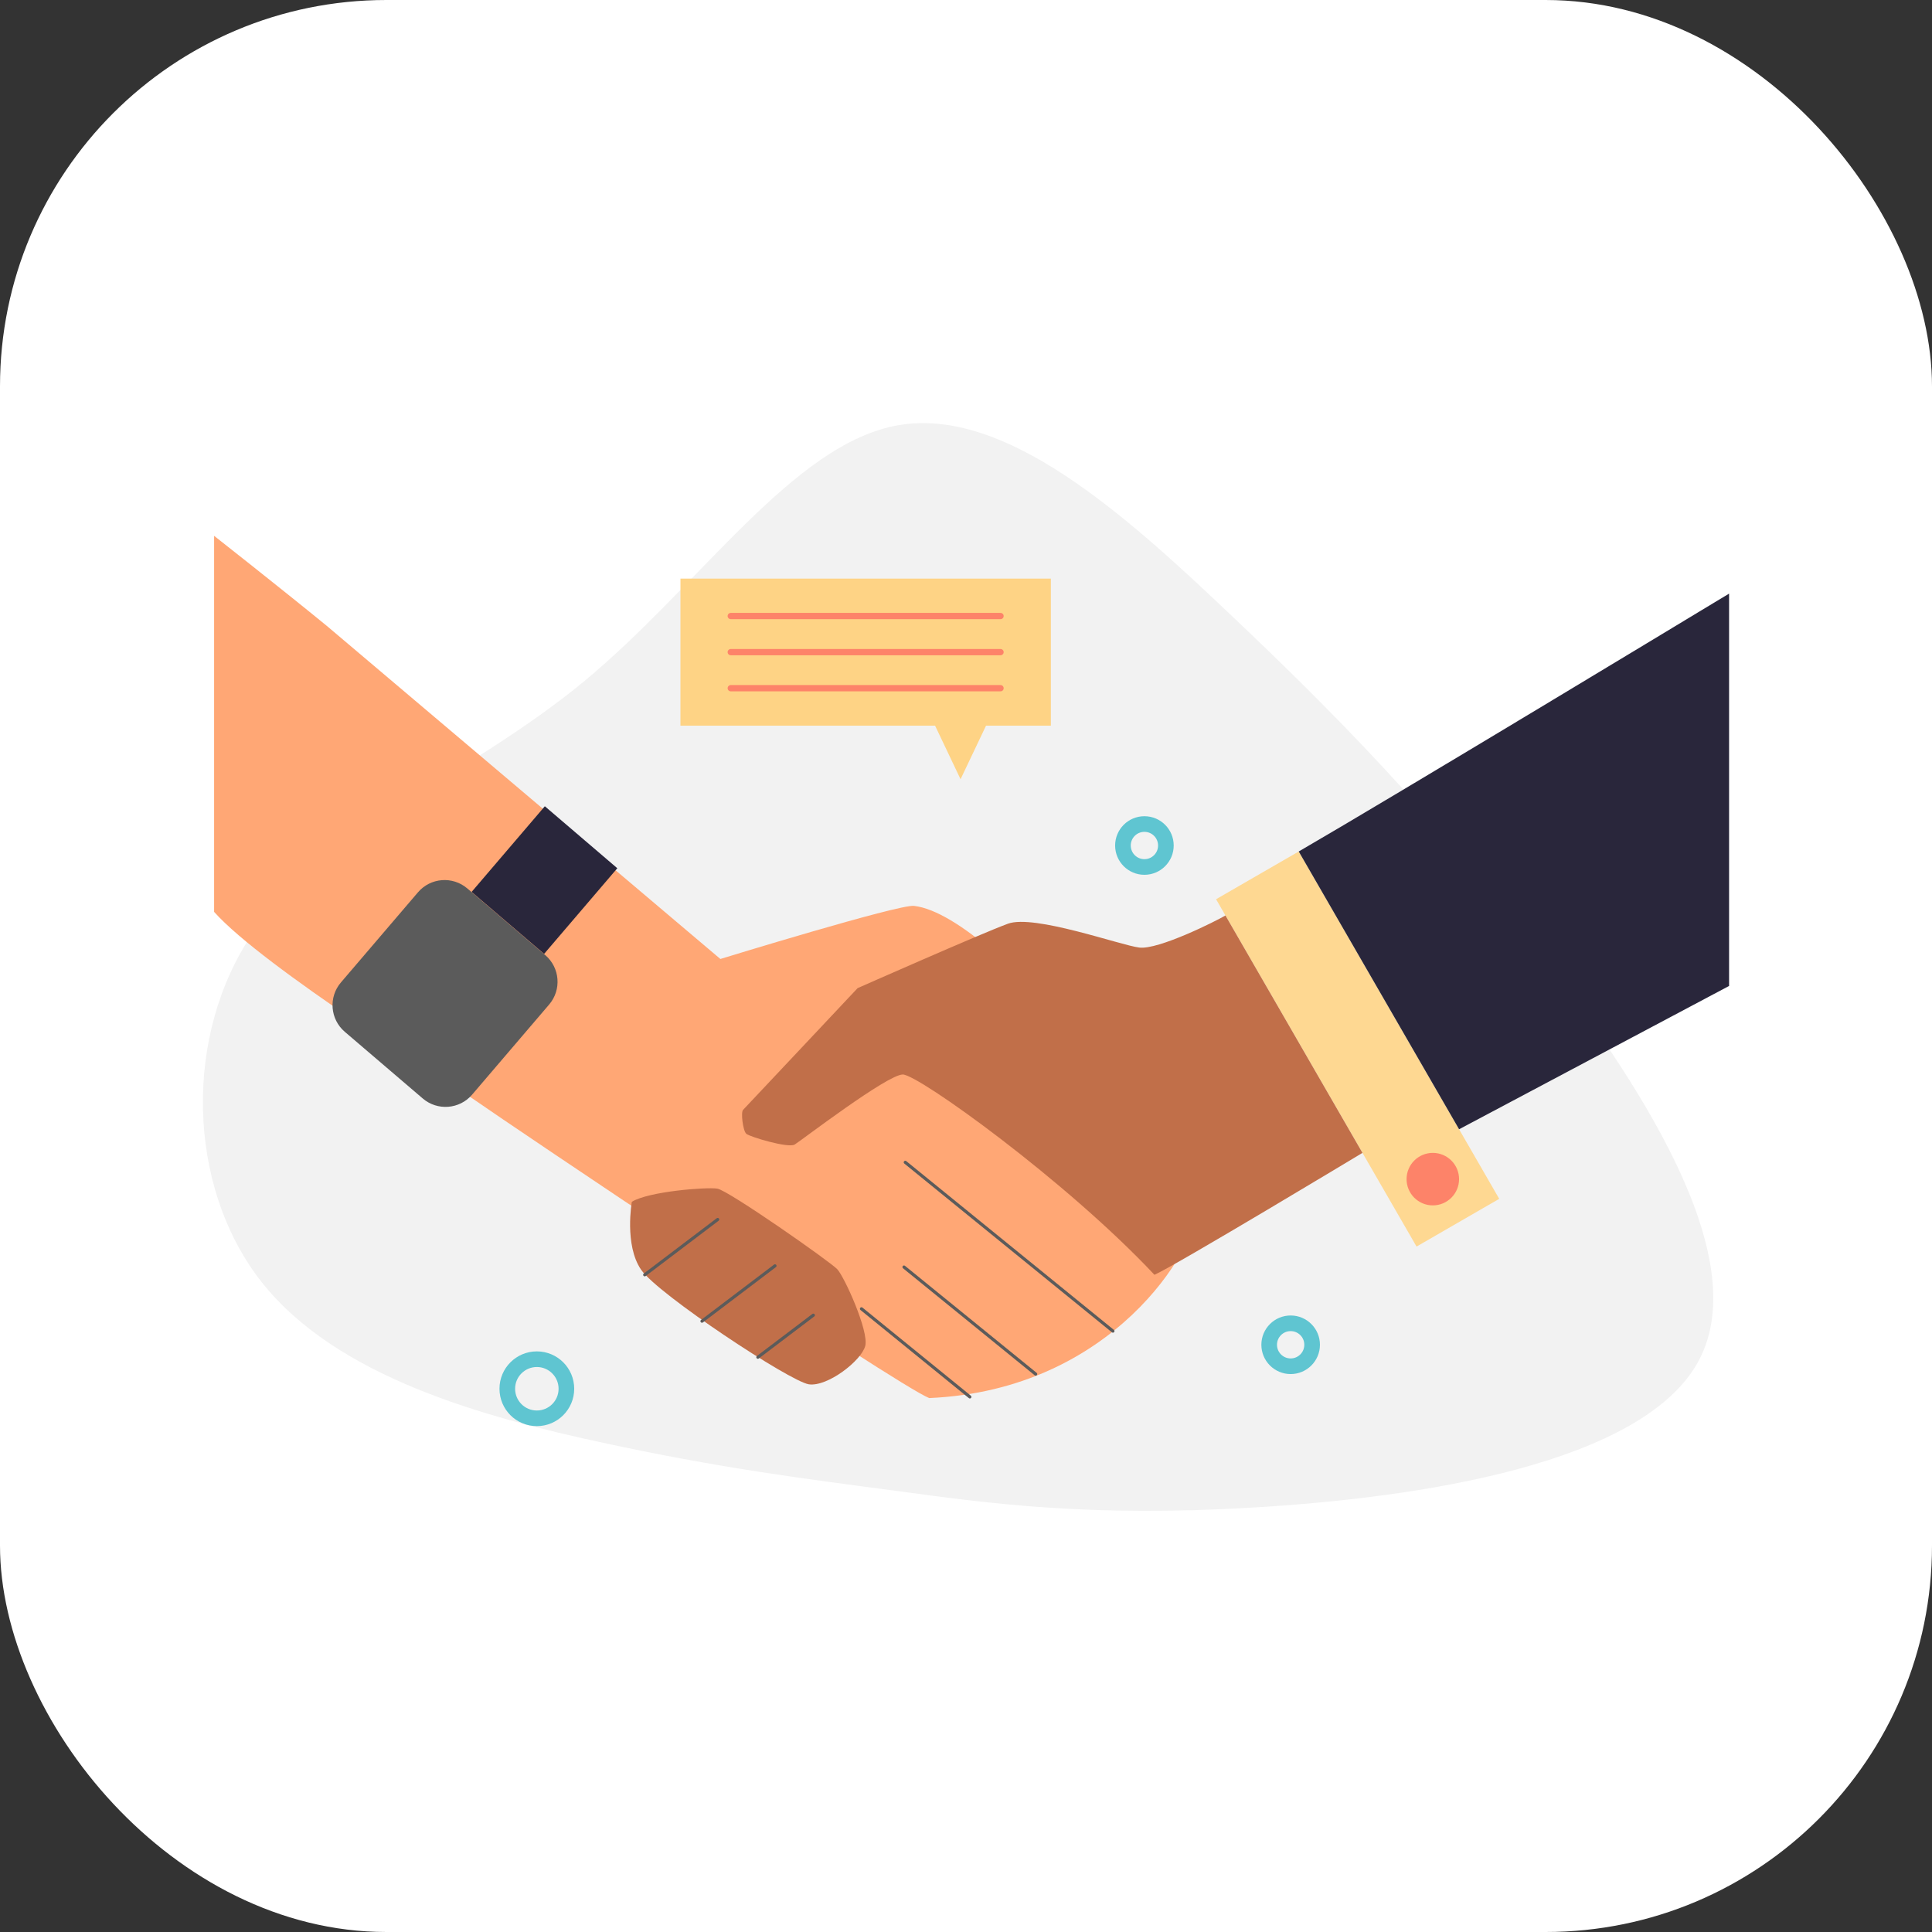 <svg width="1000" height="1000" viewBox="0 0 1000 1000" fill="none" xmlns="http://www.w3.org/2000/svg">
<rect x="0" y="0" width="1000" height="1000" fill="#333333" stroke="none"/>
<rect width="1000" height="1000" rx="200" fill="white"/>
<g clip-path="url(#clip0_3_1027)">
<path d="M636.47 317.728C691.424 369.734 739.471 418.976 793.647 488.976C847.823 558.976 907.945 649.749 879.445 703.938C850.975 757.921 733.739 775.328 648.728 780.282C563.907 785.428 511.121 778.106 463.257 771.587C415.218 765.258 371.72 759.715 311.613 746.668C251.316 733.613 174.41 713.076 135.301 663.453C96.375 613.829 94.971 535.111 131.149 482.517C167.327 429.924 240.859 403.157 301.752 353.121C362.446 303.093 410.493 229.329 465.257 220.038C520.211 210.74 581.706 265.715 636.47 317.728Z" fill="#F2F2F2"/>
<path d="M110.824 471.982C136.401 500.71 235.067 561.785 247.6 570.664C260.132 579.543 464.242 717.062 480.942 723.635C576.479 719.482 619.282 645.336 619.282 626.54C619.282 607.745 517.365 473.906 473.073 468.882C465.166 467.989 372.865 496.366 372.865 496.366L169.183 323.981C144.568 303.849 110.824 277.342 110.824 277.342V472.02" fill="#FFA775"/>
<path d="M672.226 440.728L629.433 465.44L733.205 645.223L775.998 620.51L672.226 440.728Z" fill="#FED892"/>
<path d="M741.624 623.907C749.127 623.907 755.21 617.822 755.21 610.317C755.21 602.812 749.127 596.728 741.624 596.728C734.121 596.728 728.038 602.812 728.038 610.317C728.038 617.822 734.121 623.907 741.624 623.907Z" fill="#FD8369"/>
<path d="M634.287 473.852C629.204 476.86 599.559 491.694 589.675 490.457C579.79 489.22 535.316 473.157 521.745 478.097C508.174 483.036 443.893 511.459 443.893 511.459C443.893 511.459 385.832 573.237 384.603 574.481C383.374 575.726 384.527 585.33 386.298 586.864C388.068 588.399 408.02 594.422 411.325 592.415C414.63 590.407 459.257 556.159 467.287 556.159C475.316 556.159 551.916 611.226 597.544 659.834C608.069 655.253 705.209 596.728 705.209 596.728L634.287 473.852Z" fill="#C16F49"/>
<path d="M327.031 622.044C327.031 622.044 323.062 644.458 331.847 657.223C340.632 669.988 408.997 715.092 418.637 716.512C428.277 717.932 445.862 704.297 447.847 696.663C449.831 689.028 437.07 660.918 433.383 656.964C429.696 653.009 376.948 616.089 371.269 615.226C365.591 614.364 335.824 616.654 327.031 622.044Z" fill="#C16F49"/>
<path d="M333.702 659.834L371.476 631.197" stroke="#5B5B5B" stroke-width="1.62" stroke-linecap="round" stroke-linejoin="round"/>
<path d="M363.347 683.837L401.128 655.2" stroke="#5B5B5B" stroke-width="1.62" stroke-linecap="round" stroke-linejoin="round"/>
<path d="M392.267 702.495L420.98 680.737" stroke="#5B5B5B" stroke-width="1.62" stroke-linecap="round" stroke-linejoin="round"/>
<path d="M576.043 688.982L468.569 601.614" stroke="#5B5B5B" stroke-width="1.62" stroke-linecap="round" stroke-linejoin="round"/>
<path d="M536.072 711.229L467.905 655.818" stroke="#5B5B5B" stroke-width="1.62" stroke-linecap="round" stroke-linejoin="round"/>
<path d="M501.992 723.032L445.9 677.439" stroke="#5B5B5B" stroke-width="1.62" stroke-linecap="round" stroke-linejoin="round"/>
<path d="M282.244 494.38L241.884 459.865C234.278 453.36 222.84 454.254 216.337 461.862L176.464 508.51C169.961 516.118 170.855 527.559 178.461 534.063L218.82 568.578C226.427 575.083 237.864 574.189 244.368 566.581L284.241 519.933C290.744 512.325 289.85 500.885 282.244 494.38Z" fill="#5B5B5B"/>
<path d="M319.522 449.4L282.005 417.316L244.111 461.648L281.627 493.733L319.522 449.4Z" fill="#29263B"/>
<path d="M277.87 734.117C286.317 734.117 293.165 727.267 293.165 718.818C293.165 710.368 286.317 703.518 277.87 703.518C269.422 703.518 262.574 710.368 262.574 718.818C262.574 727.267 269.422 734.117 277.87 734.117Z" stroke="#5FC5D1" stroke-width="8.09" stroke-miterlimit="10"/>
<path d="M668.039 707.167C674.176 707.167 679.152 702.191 679.152 696.052C679.152 689.913 674.176 684.936 668.039 684.936C661.901 684.936 656.926 689.913 656.926 696.052C656.926 702.191 661.901 707.167 668.039 707.167Z" stroke="#5FC5D1" stroke-width="8.09" stroke-miterlimit="10"/>
<path d="M592.346 448.75C598.484 448.75 603.459 443.773 603.459 437.634C603.459 431.495 598.484 426.519 592.346 426.519C586.209 426.519 581.233 431.495 581.233 437.634C581.233 443.773 586.209 448.75 592.346 448.75Z" stroke="#5FC5D1" stroke-width="8.09" stroke-miterlimit="10"/>
<path d="M543.918 299.482H352.203V375.597H543.918V299.482Z" fill="#FED385"/>
<path d="M497.184 403.325L511.877 372.429H482.491L497.184 403.325Z" fill="#FED385"/>
<path d="M378.238 318.858H517.876" stroke="#FD8369" stroke-width="3.24" stroke-linecap="round" stroke-linejoin="round"/>
<path d="M378.238 337.54H517.876" stroke="#FD8369" stroke-width="3.24" stroke-linecap="round" stroke-linejoin="round"/>
<path d="M378.238 356.213H517.876" stroke="#FD8369" stroke-width="3.24" stroke-linecap="round" stroke-linejoin="round"/>
<path d="M894.969 307.261L881.124 315.606C881.124 315.606 722.077 411.838 672.221 440.726L755.217 584.505L894.969 510.329V307.261Z" fill="#29263B"/>
</g>
<defs>
<clipPath id="clip0_3_1027">
<rect width="790" height="563" fill="white" transform="translate(105 219)"/>
</clipPath>
</defs>
</svg>
